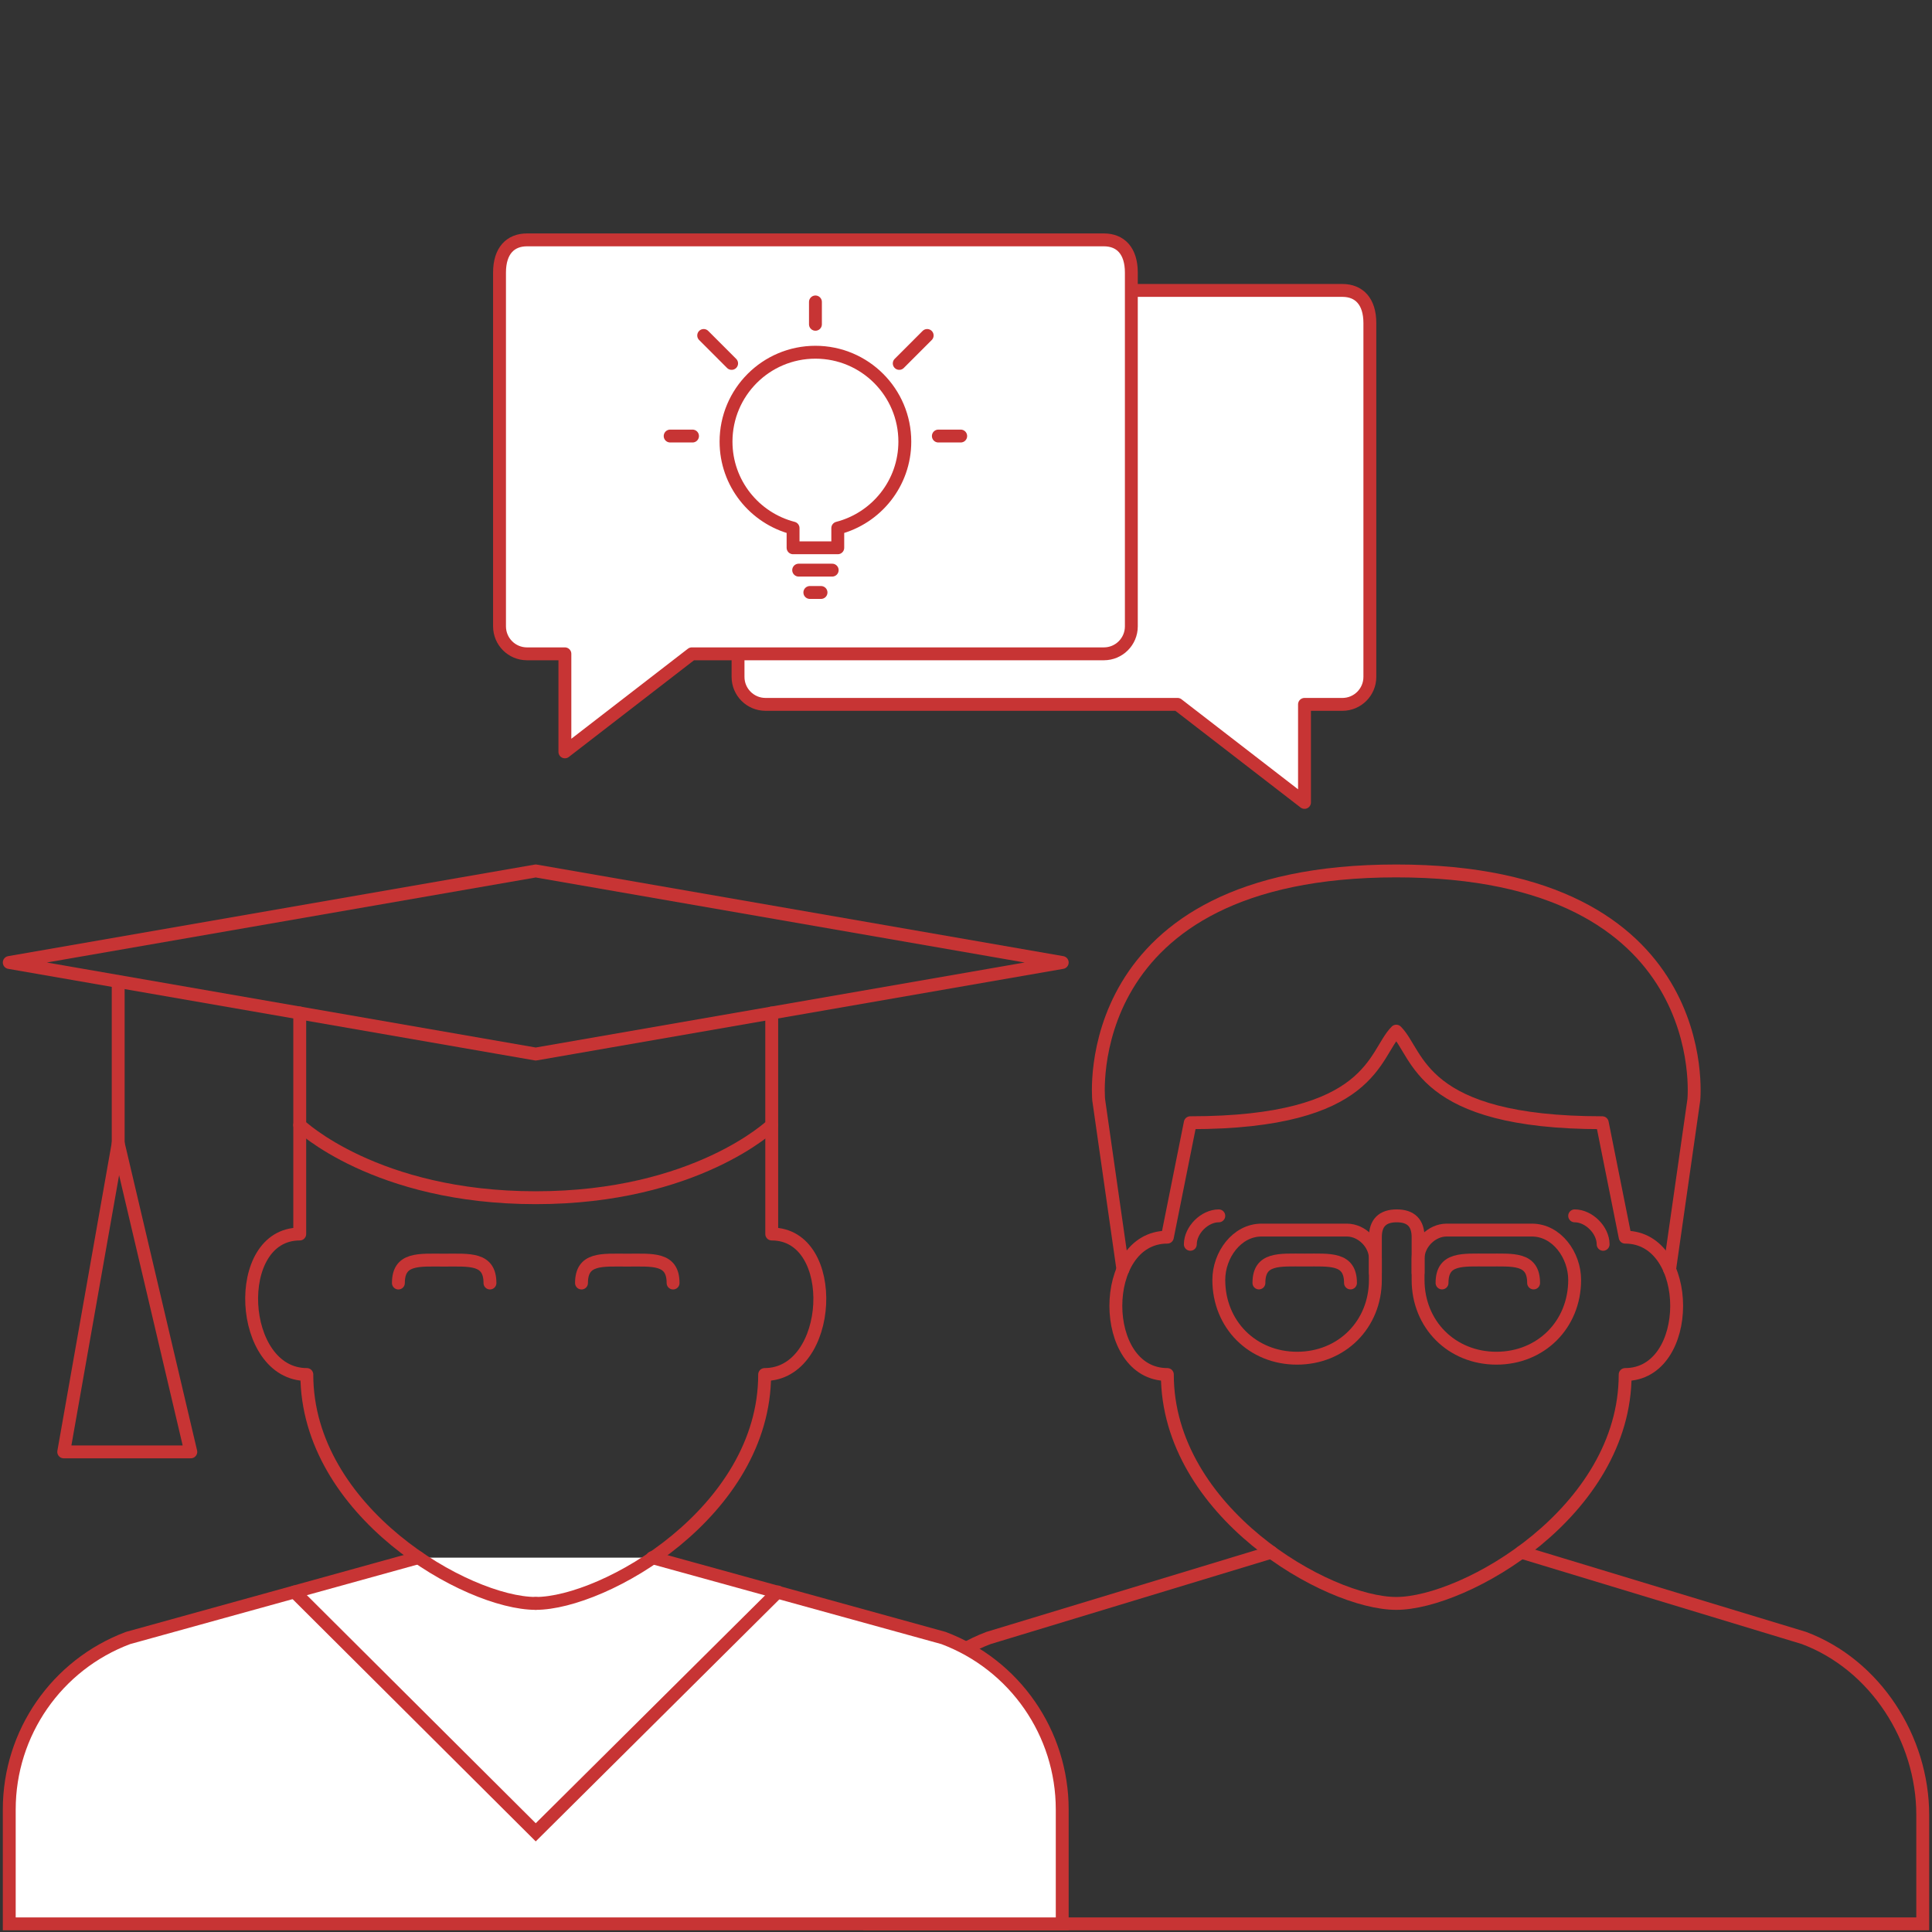 <?xml version="1.0" encoding="utf-8"?>
<!-- Generator: Adobe Illustrator 15.1.0, SVG Export Plug-In  -->
<!DOCTYPE svg PUBLIC "-//W3C//DTD SVG 1.1//EN" "http://www.w3.org/Graphics/SVG/1.1/DTD/svg11.dtd">
<svg version="1.1"
	 xmlns="http://www.w3.org/2000/svg" xmlns:xlink="http://www.w3.org/1999/xlink" xmlns:a="http://ns.adobe.com/AdobeSVGViewerExtensions/3.0/"
	 x="0px" y="0px" width="300px" height="300px" viewBox="-0.438 -36.248 300 300"
	 overflow="visible" enable-background="new -0.438 -36.248 300 300" xml:space="preserve">
<rect x="-0.438" y="-36.248" width="300" height="300" fill="#333333" stroke="none"/>
<defs>
</defs>
<path fill="none" stroke="#C73434" stroke-width="2" stroke-linecap="round" stroke-linejoin="round" stroke-miterlimit="10" d="
	M216.373,212.729c10.662,0,35.543-14.219,35.543-35.543c10.663,0,10.663-21.328,0-21.328l-3.554-17.77
	c-28.436,0-28.436-10.664-31.989-14.219c-3.554,3.555-3.554,14.219-31.988,14.219l-3.557,17.77c-10.663,0-10.663,21.328,0,21.328
	C180.828,198.51,205.707,212.729,216.373,212.729z"/>
<path fill="none" stroke="#C73434" stroke-width="2" stroke-linecap="round" stroke-miterlimit="10" d="M258.815,160.87
	l3.764-26.336c0,0,3.557-35.545-46.206-35.545c-49.762,0-46.208,35.545-46.208,35.545l3.763,26.336"/>
<path fill="none" stroke="#C73434" stroke-width="2" stroke-linecap="round" stroke-miterlimit="10" d="M196.959,204.78
	l-43.887,13.314c-11.098,4.162-18.45,15.629-18.45,27.482v16.914h163.502v-16.914c0-11.854-7.354-23.32-18.454-27.482
	l-43.884-13.314"/>
<path fill="none" stroke="#C73434" stroke-width="2" stroke-linecap="round" stroke-miterlimit="10" d="M195.046,162.969
	c0-3.928,3.185-3.557,7.107-3.557c3.928,0,7.112-0.371,7.112,3.557"/>
<path fill="none" stroke="#C73434" stroke-width="2" stroke-linecap="round" stroke-miterlimit="10" d="M223.48,162.969
	c0-3.928,3.183-3.557,7.11-3.557c3.926,0,7.109-0.371,7.109,3.557"/>
<path fill="#FFFFFF" stroke="#C73434" stroke-width="2" stroke-linecap="round" stroke-miterlimit="10" d="M64.524,205.622
	l-45.073,12.475C8.352,222.256,1,232.868,1,244.719v17.771h163.503v-17.771c0-11.852-7.354-22.463-18.453-26.623l-45.195-12.475"/>
<path fill="none" stroke="#C73434" stroke-width="2" stroke-linecap="round" stroke-miterlimit="10" d="M61.425,162.979
	c0-3.926,3.184-3.555,7.107-3.555c3.926,0,7.111-0.371,7.111,3.555"/>
<path fill="none" stroke="#C73434" stroke-width="2" stroke-linecap="round" stroke-miterlimit="10" d="M89.858,162.979
	c0-3.926,3.185-3.555,7.109-3.555s7.11-0.371,7.11,3.555"/>
<path fill="none" stroke="#C73434" stroke-width="2" stroke-linecap="round" stroke-linejoin="round" stroke-miterlimit="10" d="
	M46.104,138.456v16.914c-10.664,0-9.56,21.816,1.103,21.816c0,21.326,24.88,35.543,35.544,35.543"/>
<path fill="none" stroke="#C73434" stroke-width="2" stroke-linecap="round" stroke-linejoin="round" stroke-miterlimit="10" d="
	M119.397,138.456v16.914c10.664,0,9.561,21.816-1.102,21.816c0,21.326-24.881,35.543-35.545,35.543"/>
<polygon fill="none" stroke="#C73434" stroke-width="2" stroke-linecap="round" stroke-linejoin="round" stroke-miterlimit="10" points="
	82.751,127.424 164.503,113.208 82.751,98.991 1,113.208 "/>
<path fill="none" stroke="#C73434" stroke-width="2" stroke-linecap="round" stroke-linejoin="round" stroke-miterlimit="10" d="
	M46.104,121.051v17.404c0,0,11.766,11.277,36.646,11.277s36.646-11.277,36.646-11.277v-17.404"/>
<line fill="none" stroke="#C73434" stroke-width="2" stroke-linecap="round" stroke-linejoin="round" stroke-miterlimit="10" x1="17.915" y1="116.182" x2="17.915" y2="141.276"/>
<polyline fill="none" stroke="#C73434" stroke-width="2" stroke-linecap="round" stroke-linejoin="round" stroke-miterlimit="10" points="
	17.915,141.276 9.457,189.198 29.189,189.198 17.915,141.276 "/>
<polyline fill="none" stroke="#C73434" stroke-width="2" stroke-linecap="round" stroke-miterlimit="10" points="45.289,210.946 
	82.751,248.274 120.323,210.946 "/>
<path fill="#FFFFFF" stroke="#C73434" stroke-width="2" stroke-linecap="round" stroke-linejoin="round" stroke-miterlimit="10" d="
	M212.273,68.862c0,2.355-1.909,4.266-4.266,4.266h-5.882V88.35l-19.711-15.223h-63.984c-2.354,0-4.266-1.91-4.266-4.266V13.923
	c0-3.382,1.691-5.074,4.266-5.074h89.577c2.576,0,4.266,1.692,4.266,5.074V68.862z"/>
<path fill="#FFFFFF" stroke="#C73434" stroke-width="2" stroke-linecap="round" stroke-miterlimit="10" d="M141.893,39.297
	c0,1.178,0.952,2.132,2.133,2.132c1.179,0,2.132-0.954,2.132-2.132c0-1.179-0.953-2.133-2.132-2.133
	C142.845,37.164,141.893,38.118,141.893,39.297z"/>
<circle fill="#FFFFFF" stroke="#C73434" stroke-width="2" stroke-linecap="round" stroke-miterlimit="10" cx="161.087" cy="39.297" r="2.132"/>
<path fill="#FFFFFF" stroke="#C73434" stroke-width="2" stroke-linecap="round" stroke-linejoin="round" stroke-miterlimit="10" d="
	M77.128,61.013c0,2.355,1.908,4.265,4.264,4.265h5.885v15.224l19.711-15.224h63.984c2.354,0,4.264-1.91,4.264-4.265V6.074
	c0-3.382-1.69-5.074-4.264-5.074h-89.58c-2.572,0-4.264,1.691-4.264,5.074V61.013z"/>
<line fill="none" stroke="#C73434" stroke-width="2" stroke-linecap="round" stroke-linejoin="round" stroke-miterlimit="10" x1="123.579" y1="52.282" x2="128.784" y2="52.282"/>
<line fill="none" stroke="#C73434" stroke-width="2" stroke-linecap="round" stroke-linejoin="round" stroke-miterlimit="10" x1="125.314" y1="55.752" x2="127.049" y2="55.752"/>
<path fill="none" stroke="#C73434" stroke-width="2" stroke-linecap="round" stroke-linejoin="round" stroke-miterlimit="10" d="
	M140.063,32.328c0-7.667-6.215-13.882-13.881-13.882c-7.668,0-13.882,6.216-13.882,13.882c0,6.465,4.426,11.883,10.41,13.427v3.057
	h6.941v-3.057C135.636,44.211,140.063,38.793,140.063,32.328z"/>
<line fill="none" stroke="#C73434" stroke-width="2" stroke-linecap="round" stroke-linejoin="round" stroke-miterlimit="10" x1="103.624" y1="31.46" x2="107.095" y2="31.46"/>
<line fill="none" stroke="#C73434" stroke-width="2" stroke-linecap="round" stroke-linejoin="round" stroke-miterlimit="10" x1="108.831" y1="15.844" x2="113.167" y2="20.182"/>
<line fill="none" stroke="#C73434" stroke-width="2" stroke-linecap="round" stroke-linejoin="round" stroke-miterlimit="10" x1="126.183" y1="10.638" x2="126.183" y2="14.108"/>
<line fill="none" stroke="#C73434" stroke-width="2" stroke-linecap="round" stroke-linejoin="round" stroke-miterlimit="10" x1="143.533" y1="15.844" x2="139.196" y2="20.182"/>
<line fill="none" stroke="#C73434" stroke-width="2" stroke-linecap="round" stroke-linejoin="round" stroke-miterlimit="10" x1="148.739" y1="31.46" x2="145.269" y2="31.46"/>
<path fill="none" stroke="#C73434" stroke-width="2" stroke-linejoin="round" stroke-miterlimit="10" d="M213.13,162.494
	c0,6.93-5.231,12.158-12.155,12.158c-6.933,0-12.158-5.229-12.158-12.158c0-3.845,2.779-7.735,6.632-7.735h13.261
	c2.305,0,4.421,2.119,4.421,4.422V162.494z"/>
<path fill="none" stroke="#C73434" stroke-width="2" stroke-linecap="round" stroke-linejoin="round" stroke-miterlimit="10" d="
	M219.761,161.39v-5.526c0-2.209-1.105-3.315-3.315-3.315s-3.315,1.106-3.315,3.315v5.526"/>
<path fill="none" stroke="#C73434" stroke-width="2" stroke-linecap="round" stroke-linejoin="round" stroke-miterlimit="10" d="
	M184.396,156.968c0-2.21,2.21-4.42,4.42-4.42"/>
<path fill="none" stroke="#C73434" stroke-width="2" stroke-linejoin="round" stroke-miterlimit="10" d="M219.761,162.494
	c0,6.93,5.231,12.158,12.155,12.158c6.933,0,12.158-5.229,12.158-12.158c0-3.845-2.779-7.735-6.632-7.735h-13.261
	c-2.305,0-4.421,2.119-4.421,4.422V162.494z"/>
<path fill="none" stroke="#C73434" stroke-width="2" stroke-linecap="round" stroke-linejoin="round" stroke-miterlimit="10" d="
	M248.494,156.968c0-2.21-2.21-4.42-4.42-4.42"/>
</svg>
